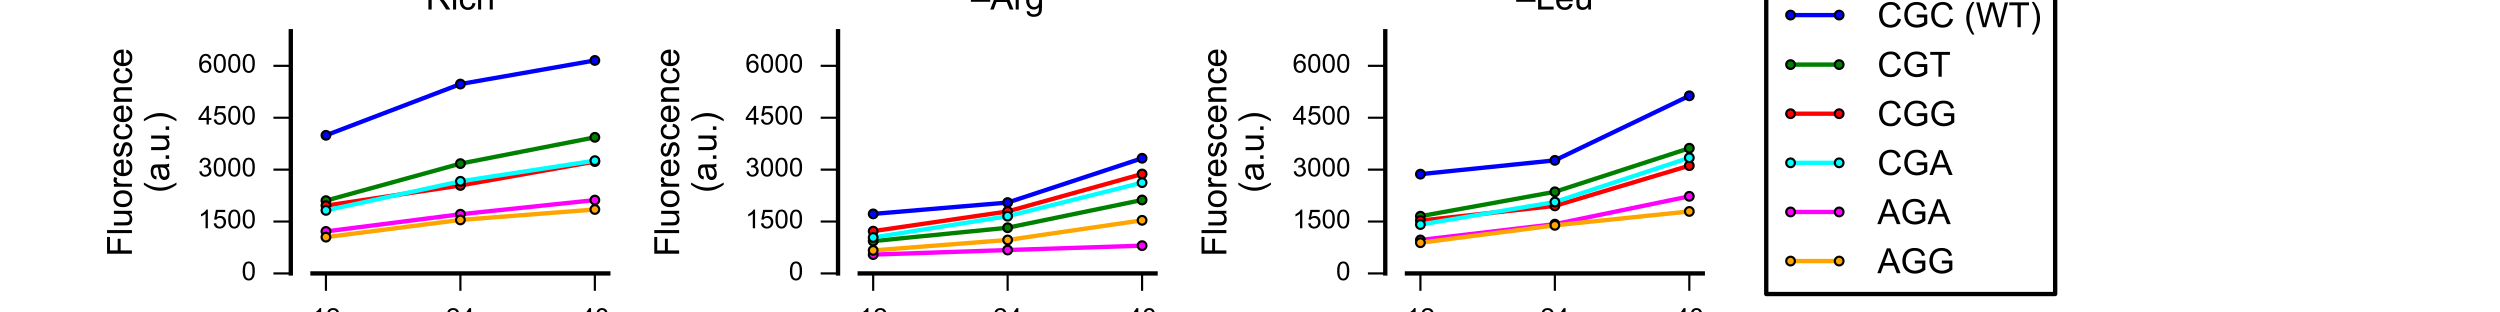 <?xml version="1.0" encoding="utf-8" standalone="no"?>
<!DOCTYPE svg PUBLIC "-//W3C//DTD SVG 1.1//EN"
  "http://www.w3.org/Graphics/SVG/1.1/DTD/svg11.dtd">
<!-- Created with matplotlib (http://matplotlib.org/) -->
<svg height="72pt" version="1.1" viewBox="0 0 576 72" width="576pt" xmlns="http://www.w3.org/2000/svg" xmlns:xlink="http://www.w3.org/1999/xlink">
 <defs>
  <style type="text/css">
*{stroke-linecap:butt;stroke-linejoin:round;stroke-miterlimit:100000;}
  </style>
 </defs>
 <g id="figure_1">
  <g id="patch_1">
   <path d="M 0 72 
L 576 72 
L 576 0 
L 0 0 
z
" style="fill:#ffffff;"/>
  </g>
  <g id="axes_1">
   <g id="patch_2">
    <path d="M 72 63 
L 140.153 63 
L 140.153 7.2 
L 72 7.2 
z
" style="fill:#ffffff;"/>
   </g>
   <g id="line2d_1">
    <path clip-path="url(#pb7a8d511e5)" d="M 75.098 31.175 
L 106.076 19.367 
L 137.055 13.924 
" style="fill:none;stroke:#0000ff;stroke-linecap:square;"/>
    <defs>
     <path d="M 0 1 
C 0.265 1 0.52 0.895 0.707 0.707 
C 0.895 0.52 1 0.265 1 0 
C 1 -0.265 0.895 -0.52 0.707 -0.707 
C 0.52 -0.895 0.265 -1 0 -1 
C -0.265 -1 -0.52 -0.895 -0.707 -0.707 
C -0.895 -0.52 -1 -0.265 -1 0 
C -1 0.265 -0.895 0.52 -0.707 0.707 
C -0.52 0.895 -0.265 1 0 1 
z
" id="m8569db9786" style="stroke:#000000;stroke-width:0.5;"/>
    </defs>
    <g clip-path="url(#pb7a8d511e5)">
     <use style="fill:#0000ff;stroke:#000000;stroke-width:0.5;" x="75.098" xlink:href="#m8569db9786" y="31.175"/>
     <use style="fill:#0000ff;stroke:#000000;stroke-width:0.5;" x="106.076" xlink:href="#m8569db9786" y="19.367"/>
     <use style="fill:#0000ff;stroke:#000000;stroke-width:0.5;" x="137.055" xlink:href="#m8569db9786" y="13.924"/>
    </g>
   </g>
   <g id="line2d_2">
    <path clip-path="url(#pb7a8d511e5)" d="M 75.098 46.226 
L 106.076 37.695 
L 137.055 31.642 
" style="fill:none;stroke:#008000;stroke-linecap:square;"/>
    <defs>
     <path d="M 0 1 
C 0.265 1 0.52 0.895 0.707 0.707 
C 0.895 0.52 1 0.265 1 0 
C 1 -0.265 0.895 -0.52 0.707 -0.707 
C 0.52 -0.895 0.265 -1 0 -1 
C -0.265 -1 -0.52 -0.895 -0.707 -0.707 
C -0.895 -0.52 -1 -0.265 -1 0 
C -1 0.265 -0.895 0.52 -0.707 0.707 
C -0.52 0.895 -0.265 1 0 1 
z
" id="m5c45b73144" style="stroke:#000000;stroke-width:0.5;"/>
    </defs>
    <g clip-path="url(#pb7a8d511e5)">
     <use style="fill:#008000;stroke:#000000;stroke-width:0.5;" x="75.098" xlink:href="#m5c45b73144" y="46.226"/>
     <use style="fill:#008000;stroke:#000000;stroke-width:0.5;" x="106.076" xlink:href="#m5c45b73144" y="37.695"/>
     <use style="fill:#008000;stroke:#000000;stroke-width:0.5;" x="137.055" xlink:href="#m5c45b73144" y="31.642"/>
    </g>
   </g>
   <g id="line2d_3">
    <path clip-path="url(#pb7a8d511e5)" d="M 75.098 47.371 
L 106.076 42.728 
L 137.055 37.226 
" style="fill:none;stroke:#ff0000;stroke-linecap:square;"/>
    <defs>
     <path d="M 0 1 
C 0.265 1 0.52 0.895 0.707 0.707 
C 0.895 0.52 1 0.265 1 0 
C 1 -0.265 0.895 -0.52 0.707 -0.707 
C 0.52 -0.895 0.265 -1 0 -1 
C -0.265 -1 -0.52 -0.895 -0.707 -0.707 
C -0.895 -0.52 -1 -0.265 -1 0 
C -1 0.265 -0.895 0.52 -0.707 0.707 
C -0.52 0.895 -0.265 1 0 1 
z
" id="m9b841c7a97" style="stroke:#000000;stroke-width:0.5;"/>
    </defs>
    <g clip-path="url(#pb7a8d511e5)">
     <use style="fill:#ff0000;stroke:#000000;stroke-width:0.5;" x="75.098" xlink:href="#m9b841c7a97" y="47.371"/>
     <use style="fill:#ff0000;stroke:#000000;stroke-width:0.5;" x="106.076" xlink:href="#m9b841c7a97" y="42.728"/>
     <use style="fill:#ff0000;stroke:#000000;stroke-width:0.5;" x="137.055" xlink:href="#m9b841c7a97" y="37.226"/>
    </g>
   </g>
   <g id="line2d_4">
    <path clip-path="url(#pb7a8d511e5)" d="M 75.098 48.469 
L 106.076 41.774 
L 137.055 37.013 
" style="fill:none;stroke:#00ffff;stroke-linecap:square;"/>
    <defs>
     <path d="M 0 1 
C 0.265 1 0.52 0.895 0.707 0.707 
C 0.895 0.52 1 0.265 1 0 
C 1 -0.265 0.895 -0.52 0.707 -0.707 
C 0.52 -0.895 0.265 -1 0 -1 
C -0.265 -1 -0.52 -0.895 -0.707 -0.707 
C -0.895 -0.52 -1 -0.265 -1 0 
C -1 0.265 -0.895 0.52 -0.707 0.707 
C -0.52 0.895 -0.265 1 0 1 
z
" id="mf03b04df18" style="stroke:#000000;stroke-width:0.5;"/>
    </defs>
    <g clip-path="url(#pb7a8d511e5)">
     <use style="fill:#00ffff;stroke:#000000;stroke-width:0.5;" x="75.098" xlink:href="#mf03b04df18" y="48.469"/>
     <use style="fill:#00ffff;stroke:#000000;stroke-width:0.5;" x="106.076" xlink:href="#mf03b04df18" y="41.774"/>
     <use style="fill:#00ffff;stroke:#000000;stroke-width:0.5;" x="137.055" xlink:href="#mf03b04df18" y="37.013"/>
    </g>
   </g>
   <g id="line2d_5">
    <path clip-path="url(#pb7a8d511e5)" d="M 75.098 53.319 
L 106.076 49.357 
L 137.055 46.098 
" style="fill:none;stroke:#ff00ff;stroke-linecap:square;"/>
    <defs>
     <path d="M 0 1 
C 0.265 1 0.52 0.895 0.707 0.707 
C 0.895 0.52 1 0.265 1 0 
C 1 -0.265 0.895 -0.52 0.707 -0.707 
C 0.52 -0.895 0.265 -1 0 -1 
C -0.265 -1 -0.52 -0.895 -0.707 -0.707 
C -0.895 -0.52 -1 -0.265 -1 0 
C -1 0.265 -0.895 0.52 -0.707 0.707 
C -0.52 0.895 -0.265 1 0 1 
z
" id="mf1046c074f" style="stroke:#000000;stroke-width:0.5;"/>
    </defs>
    <g clip-path="url(#pb7a8d511e5)">
     <use style="fill:#ff00ff;stroke:#000000;stroke-width:0.5;" x="75.098" xlink:href="#mf1046c074f" y="53.319"/>
     <use style="fill:#ff00ff;stroke:#000000;stroke-width:0.5;" x="106.076" xlink:href="#mf1046c074f" y="49.357"/>
     <use style="fill:#ff00ff;stroke:#000000;stroke-width:0.5;" x="137.055" xlink:href="#mf1046c074f" y="46.098"/>
    </g>
   </g>
   <g id="line2d_6">
    <path clip-path="url(#pb7a8d511e5)" d="M 75.098 54.639 
L 106.076 50.668 
L 137.055 48.265 
" style="fill:none;stroke:#ffa500;stroke-linecap:square;"/>
    <defs>
     <path d="M 0 1 
C 0.265 1 0.52 0.895 0.707 0.707 
C 0.895 0.52 1 0.265 1 0 
C 1 -0.265 0.895 -0.52 0.707 -0.707 
C 0.52 -0.895 0.265 -1 0 -1 
C -0.265 -1 -0.52 -0.895 -0.707 -0.707 
C -0.895 -0.52 -1 -0.265 -1 0 
C -1 0.265 -0.895 0.52 -0.707 0.707 
C -0.52 0.895 -0.265 1 0 1 
z
" id="m356f5ad567" style="stroke:#000000;stroke-width:0.5;"/>
    </defs>
    <g clip-path="url(#pb7a8d511e5)">
     <use style="fill:#ffa500;stroke:#000000;stroke-width:0.5;" x="75.098" xlink:href="#m356f5ad567" y="54.639"/>
     <use style="fill:#ffa500;stroke:#000000;stroke-width:0.5;" x="106.076" xlink:href="#m356f5ad567" y="50.668"/>
     <use style="fill:#ffa500;stroke:#000000;stroke-width:0.5;" x="137.055" xlink:href="#m356f5ad567" y="48.265"/>
    </g>
   </g>
   <g id="patch_3">
    <path d="M 72 7.2 
L 140.153 7.2 
" style="fill:none;"/>
   </g>
   <g id="patch_4">
    <path d="M 140.153 63 
L 140.153 7.2 
" style="fill:none;"/>
   </g>
   <g id="patch_5">
    <path d="M 72 63 
L 140.153 63 
" style="fill:none;stroke:#000000;stroke-linecap:square;stroke-linejoin:miter;"/>
   </g>
   <g id="patch_6">
    <path d="M 67 63 
L 67 7.2 
" style="fill:none;stroke:#000000;stroke-linecap:square;stroke-linejoin:miter;"/>
   </g>
   <g id="matplotlib.axis_1">
    <g id="xtick_1">
     <g id="line2d_7">
      <defs>
       <path d="M 0 0 
L 0 4 
" id="m729dd3ec45" style="stroke:#000000;stroke-width:0.5;"/>
      </defs>
      <g>
       <use style="stroke:#000000;stroke-width:0.5;" x="75.098" xlink:href="#m729dd3ec45" y="63.0"/>
      </g>
     </g>
     <g id="text_1">
      <!-- 12 -->
      <defs>
       <path d="M 37.25 0 
L 28.469 0 
L 28.469 56 
Q 25.297 52.984 20.141 49.953 
Q 14.984 46.922 10.891 45.406 
L 10.891 53.906 
Q 18.266 57.375 23.781 62.297 
Q 29.297 67.234 31.594 71.875 
L 37.25 71.875 
z
" id="ArialMT-31"/>
       <path d="M 50.344 8.453 
L 50.344 0 
L 3.031 0 
Q 2.938 3.172 4.047 6.109 
Q 5.859 10.938 9.828 15.625 
Q 13.812 20.312 21.344 26.469 
Q 33.016 36.031 37.109 41.625 
Q 41.219 47.219 41.219 52.203 
Q 41.219 57.422 37.469 61 
Q 33.734 64.594 27.734 64.594 
Q 21.391 64.594 17.578 60.781 
Q 13.766 56.984 13.719 50.25 
L 4.688 51.172 
Q 5.609 61.281 11.656 66.578 
Q 17.719 71.875 27.938 71.875 
Q 38.234 71.875 44.234 66.156 
Q 50.25 60.453 50.25 52 
Q 50.25 47.703 48.484 43.547 
Q 46.734 39.406 42.656 34.812 
Q 38.578 30.219 29.109 22.219 
Q 21.188 15.578 18.938 13.203 
Q 16.703 10.844 15.234 8.453 
z
" id="ArialMT-32"/>
      </defs>
      <g transform="translate(71.761 75.295)scale(0.06 -0.06)">
       <use xlink:href="#ArialMT-31"/>
       <use x="55.615" xlink:href="#ArialMT-32"/>
      </g>
     </g>
    </g>
    <g id="xtick_2">
     <g id="line2d_8">
      <g>
       <use style="stroke:#000000;stroke-width:0.5;" x="106.076" xlink:href="#m729dd3ec45" y="63.0"/>
      </g>
     </g>
     <g id="text_2">
      <!-- 24 -->
      <defs>
       <path d="M 32.328 0 
L 32.328 17.141 
L 1.266 17.141 
L 1.266 25.203 
L 33.938 71.578 
L 41.109 71.578 
L 41.109 25.203 
L 50.781 25.203 
L 50.781 17.141 
L 41.109 17.141 
L 41.109 0 
z
M 32.328 25.203 
L 32.328 57.469 
L 9.906 25.203 
z
" id="ArialMT-34"/>
      </defs>
      <g transform="translate(102.74 75.295)scale(0.06 -0.06)">
       <use xlink:href="#ArialMT-32"/>
       <use x="55.615" xlink:href="#ArialMT-34"/>
      </g>
     </g>
    </g>
    <g id="xtick_3">
     <g id="line2d_9">
      <g>
       <use style="stroke:#000000;stroke-width:0.5;" x="137.055" xlink:href="#m729dd3ec45" y="63.0"/>
      </g>
     </g>
     <g id="text_3">
      <!-- 48 -->
      <defs>
       <path d="M 17.672 38.812 
Q 12.203 40.828 9.562 44.531 
Q 6.938 48.25 6.938 53.422 
Q 6.938 61.234 12.547 66.547 
Q 18.172 71.875 27.484 71.875 
Q 36.859 71.875 42.578 66.422 
Q 48.297 60.984 48.297 53.172 
Q 48.297 48.188 45.672 44.5 
Q 43.062 40.828 37.75 38.812 
Q 44.344 36.672 47.781 31.875 
Q 51.219 27.094 51.219 20.453 
Q 51.219 11.281 44.719 5.031 
Q 38.234 -1.219 27.641 -1.219 
Q 17.047 -1.219 10.547 5.047 
Q 4.047 11.328 4.047 20.703 
Q 4.047 27.688 7.594 32.391 
Q 11.141 37.109 17.672 38.812 
M 15.922 53.719 
Q 15.922 48.641 19.188 45.406 
Q 22.469 42.188 27.688 42.188 
Q 32.766 42.188 36.016 45.375 
Q 39.266 48.578 39.266 53.219 
Q 39.266 58.062 35.906 61.359 
Q 32.562 64.656 27.594 64.656 
Q 22.562 64.656 19.234 61.422 
Q 15.922 58.203 15.922 53.719 
M 13.094 20.656 
Q 13.094 16.891 14.875 13.375 
Q 16.656 9.859 20.172 7.922 
Q 23.688 6 27.734 6 
Q 34.031 6 38.125 10.047 
Q 42.234 14.109 42.234 20.359 
Q 42.234 26.703 38.016 30.859 
Q 33.797 35.016 27.438 35.016 
Q 21.234 35.016 17.156 30.906 
Q 13.094 26.812 13.094 20.656 
" id="ArialMT-38"/>
      </defs>
      <g transform="translate(133.718 75.295)scale(0.06 -0.06)">
       <use xlink:href="#ArialMT-34"/>
       <use x="55.615" xlink:href="#ArialMT-38"/>
      </g>
     </g>
    </g>
    <g id="text_4">
     <!-- Hours of Starvation -->
     <defs>
      <path d="M 8.016 0 
L 8.016 71.578 
L 17.484 71.578 
L 17.484 42.188 
L 54.688 42.188 
L 54.688 71.578 
L 64.156 71.578 
L 64.156 0 
L 54.688 0 
L 54.688 33.734 
L 17.484 33.734 
L 17.484 0 
z
" id="ArialMT-48"/>
      <path d="M 40.438 6.391 
Q 35.547 2.25 31.031 0.531 
Q 26.516 -1.172 21.344 -1.172 
Q 12.797 -1.172 8.203 3 
Q 3.609 7.172 3.609 13.672 
Q 3.609 17.484 5.344 20.625 
Q 7.078 23.781 9.891 25.688 
Q 12.703 27.594 16.219 28.562 
Q 18.797 29.25 24.031 29.891 
Q 34.672 31.156 39.703 32.906 
Q 39.75 34.719 39.75 35.203 
Q 39.75 40.578 37.25 42.781 
Q 33.891 45.75 27.25 45.75 
Q 21.047 45.75 18.094 43.578 
Q 15.141 41.406 13.719 35.891 
L 5.125 37.062 
Q 6.297 42.578 8.984 45.969 
Q 11.672 49.359 16.75 51.188 
Q 21.828 53.031 28.516 53.031 
Q 35.156 53.031 39.297 51.469 
Q 43.453 49.906 45.406 47.531 
Q 47.359 45.172 48.141 41.547 
Q 48.578 39.312 48.578 33.453 
L 48.578 21.734 
Q 48.578 9.469 49.141 6.219 
Q 49.703 2.984 51.375 0 
L 42.188 0 
Q 40.828 2.734 40.438 6.391 
M 39.703 26.031 
Q 34.906 24.078 25.344 22.703 
Q 19.922 21.922 17.672 20.938 
Q 15.438 19.969 14.203 18.094 
Q 12.984 16.219 12.984 13.922 
Q 12.984 10.406 15.641 8.062 
Q 18.312 5.719 23.438 5.719 
Q 28.516 5.719 32.469 7.938 
Q 36.422 10.156 38.281 14.016 
Q 39.703 17 39.703 22.797 
z
" id="ArialMT-61"/>
      <path d="M 8.688 0 
L 8.688 45.016 
L 0.922 45.016 
L 0.922 51.859 
L 8.688 51.859 
L 8.688 57.375 
Q 8.688 62.594 9.625 65.141 
Q 10.891 68.562 14.078 70.672 
Q 17.281 72.797 23.047 72.797 
Q 26.766 72.797 31.25 71.922 
L 29.938 64.266 
Q 27.203 64.75 24.75 64.75 
Q 20.75 64.75 19.094 63.031 
Q 17.438 61.328 17.438 56.641 
L 17.438 51.859 
L 27.547 51.859 
L 27.547 45.016 
L 17.438 45.016 
L 17.438 0 
z
" id="ArialMT-66"/>
      <path d="M 25.781 7.859 
L 27.047 0.094 
Q 23.344 -0.688 20.406 -0.688 
Q 15.625 -0.688 12.984 0.828 
Q 10.359 2.344 9.281 4.812 
Q 8.203 7.281 8.203 15.188 
L 8.203 45.016 
L 1.766 45.016 
L 1.766 51.859 
L 8.203 51.859 
L 8.203 64.703 
L 16.938 69.969 
L 16.938 51.859 
L 25.781 51.859 
L 25.781 45.016 
L 16.938 45.016 
L 16.938 14.703 
Q 16.938 10.938 17.406 9.859 
Q 17.875 8.797 18.922 8.156 
Q 19.969 7.516 21.922 7.516 
Q 23.391 7.516 25.781 7.859 
" id="ArialMT-74"/>
      <path d="M 40.578 0 
L 40.578 7.625 
Q 34.516 -1.172 24.125 -1.172 
Q 19.531 -1.172 15.547 0.578 
Q 11.578 2.344 9.641 5 
Q 7.719 7.672 6.938 11.531 
Q 6.391 14.109 6.391 19.734 
L 6.391 51.859 
L 15.188 51.859 
L 15.188 23.094 
Q 15.188 16.219 15.719 13.812 
Q 16.547 10.359 19.234 8.375 
Q 21.922 6.391 25.875 6.391 
Q 29.828 6.391 33.297 8.422 
Q 36.766 10.453 38.203 13.938 
Q 39.656 17.438 39.656 24.078 
L 39.656 51.859 
L 48.438 51.859 
L 48.438 0 
z
" id="ArialMT-75"/>
      <path d="M 21 0 
L 1.266 51.859 
L 10.547 51.859 
L 21.688 20.797 
Q 23.484 15.766 25 10.359 
Q 26.172 14.453 28.266 20.219 
L 39.797 51.859 
L 48.828 51.859 
L 29.203 0 
z
" id="ArialMT-76"/>
      <path d="M 6.5 0 
L 6.5 51.859 
L 14.406 51.859 
L 14.406 44 
Q 17.438 49.516 20 51.266 
Q 22.562 53.031 25.641 53.031 
Q 30.078 53.031 34.672 50.203 
L 31.641 42.047 
Q 28.422 43.953 25.203 43.953 
Q 22.312 43.953 20.016 42.219 
Q 17.719 40.484 16.75 37.406 
Q 15.281 32.719 15.281 27.156 
L 15.281 0 
z
" id="ArialMT-72"/>
      <path d="M 3.078 15.484 
L 11.766 16.844 
Q 12.5 11.625 15.844 8.844 
Q 19.188 6.062 25.203 6.062 
Q 31.25 6.062 34.172 8.516 
Q 37.109 10.984 37.109 14.312 
Q 37.109 17.281 34.516 19 
Q 32.719 20.172 25.531 21.969 
Q 15.875 24.422 12.141 26.203 
Q 8.406 27.984 6.469 31.125 
Q 4.547 34.281 4.547 38.094 
Q 4.547 41.547 6.125 44.5 
Q 7.719 47.469 10.453 49.422 
Q 12.5 50.922 16.031 51.969 
Q 19.578 53.031 23.641 53.031 
Q 29.734 53.031 34.344 51.266 
Q 38.969 49.516 41.156 46.5 
Q 43.359 43.5 44.188 38.484 
L 35.594 37.312 
Q 35.016 41.312 32.203 43.547 
Q 29.391 45.797 24.266 45.797 
Q 18.219 45.797 15.625 43.797 
Q 13.031 41.797 13.031 39.109 
Q 13.031 37.406 14.109 36.031 
Q 15.188 34.625 17.484 33.688 
Q 18.797 33.203 25.25 31.453 
Q 34.578 28.953 38.25 27.359 
Q 41.938 25.781 44.031 22.75 
Q 46.141 19.734 46.141 15.234 
Q 46.141 10.844 43.578 6.953 
Q 41.016 3.078 36.172 0.953 
Q 31.344 -1.172 25.25 -1.172 
Q 15.141 -1.172 9.844 3.031 
Q 4.547 7.234 3.078 15.484 
" id="ArialMT-73"/>
      <path d="M 3.328 25.922 
Q 3.328 40.328 11.328 47.266 
Q 18.016 53.031 27.641 53.031 
Q 38.328 53.031 45.109 46.016 
Q 51.906 39.016 51.906 26.656 
Q 51.906 16.656 48.906 10.906 
Q 45.906 5.172 40.156 2 
Q 34.422 -1.172 27.641 -1.172 
Q 16.75 -1.172 10.031 5.812 
Q 3.328 12.797 3.328 25.922 
M 12.359 25.922 
Q 12.359 15.969 16.703 11.016 
Q 21.047 6.062 27.641 6.062 
Q 34.188 6.062 38.531 11.031 
Q 42.875 16.016 42.875 26.219 
Q 42.875 35.844 38.5 40.797 
Q 34.125 45.75 27.641 45.75 
Q 21.047 45.75 16.703 40.812 
Q 12.359 35.891 12.359 25.922 
" id="ArialMT-6f"/>
      <path d="M 6.594 0 
L 6.594 51.859 
L 14.5 51.859 
L 14.5 44.484 
Q 20.219 53.031 31 53.031 
Q 35.688 53.031 39.625 51.344 
Q 43.562 49.656 45.516 46.922 
Q 47.469 44.188 48.25 40.438 
Q 48.734 37.984 48.734 31.891 
L 48.734 0 
L 39.938 0 
L 39.938 31.547 
Q 39.938 36.922 38.906 39.578 
Q 37.891 42.234 35.281 43.812 
Q 32.672 45.406 29.156 45.406 
Q 23.531 45.406 19.453 41.844 
Q 15.375 38.281 15.375 28.328 
L 15.375 0 
z
" id="ArialMT-6e"/>
      <path d="M 4.5 23 
L 13.422 23.781 
Q 14.062 18.406 16.375 14.969 
Q 18.703 11.531 23.578 9.406 
Q 28.469 7.281 34.578 7.281 
Q 39.984 7.281 44.141 8.891 
Q 48.297 10.5 50.312 13.297 
Q 52.344 16.109 52.344 19.438 
Q 52.344 22.797 50.391 25.312 
Q 48.438 27.828 43.953 29.547 
Q 41.062 30.672 31.203 33.031 
Q 21.344 35.406 17.391 37.5 
Q 12.25 40.188 9.734 44.156 
Q 7.234 48.141 7.234 53.078 
Q 7.234 58.5 10.297 63.203 
Q 13.375 67.922 19.281 70.359 
Q 25.203 72.797 32.422 72.797 
Q 40.375 72.797 46.453 70.234 
Q 52.547 67.672 55.812 62.688 
Q 59.078 57.719 59.328 51.422 
L 50.25 50.734 
Q 49.516 57.516 45.281 60.984 
Q 41.062 64.453 32.812 64.453 
Q 24.219 64.453 20.281 61.297 
Q 16.359 58.156 16.359 53.719 
Q 16.359 49.859 19.141 47.359 
Q 21.875 44.875 33.422 42.266 
Q 44.969 39.656 49.266 37.703 
Q 55.516 34.812 58.484 30.391 
Q 61.469 25.984 61.469 20.219 
Q 61.469 14.5 58.203 9.438 
Q 54.938 4.391 48.797 1.578 
Q 42.672 -1.219 35.016 -1.219 
Q 25.297 -1.219 18.719 1.609 
Q 12.156 4.438 8.422 10.125 
Q 4.688 15.828 4.5 23 
" id="ArialMT-53"/>
      <path d="M 6.641 61.469 
L 6.641 71.578 
L 15.438 71.578 
L 15.438 61.469 
z
M 6.641 0 
L 6.641 51.859 
L 15.438 51.859 
L 15.438 0 
z
" id="ArialMT-69"/>
      <path id="ArialMT-20"/>
     </defs>
     <g transform="translate(71.84 87.213)scale(0.08 -0.08)">
      <use xlink:href="#ArialMT-48"/>
      <use x="72.217" xlink:href="#ArialMT-6f"/>
      <use x="127.832" xlink:href="#ArialMT-75"/>
      <use x="183.447" xlink:href="#ArialMT-72"/>
      <use x="216.748" xlink:href="#ArialMT-73"/>
      <use x="266.748" xlink:href="#ArialMT-20"/>
      <use x="294.531" xlink:href="#ArialMT-6f"/>
      <use x="350.146" xlink:href="#ArialMT-66"/>
      <use x="377.93" xlink:href="#ArialMT-20"/>
      <use x="405.713" xlink:href="#ArialMT-53"/>
      <use x="472.412" xlink:href="#ArialMT-74"/>
      <use x="500.195" xlink:href="#ArialMT-61"/>
      <use x="555.811" xlink:href="#ArialMT-72"/>
      <use x="589.111" xlink:href="#ArialMT-76"/>
      <use x="639.111" xlink:href="#ArialMT-61"/>
      <use x="694.727" xlink:href="#ArialMT-74"/>
      <use x="722.51" xlink:href="#ArialMT-69"/>
      <use x="744.727" xlink:href="#ArialMT-6f"/>
      <use x="800.342" xlink:href="#ArialMT-6e"/>
     </g>
    </g>
   </g>
   <g id="matplotlib.axis_2">
    <g id="ytick_1">
     <g id="line2d_10">
      <defs>
       <path d="M 0 0 
L -4 0 
" id="mafe369fd09" style="stroke:#000000;stroke-width:0.5;"/>
      </defs>
      <g>
       <use style="stroke:#000000;stroke-width:0.5;" x="67.0" xlink:href="#mafe369fd09" y="63.0"/>
      </g>
     </g>
     <g id="text_5">
      <!-- 0 -->
      <defs>
       <path d="M 4.156 35.297 
Q 4.156 48 6.766 55.734 
Q 9.375 63.484 14.516 67.672 
Q 19.672 71.875 27.484 71.875 
Q 33.25 71.875 37.594 69.547 
Q 41.938 67.234 44.766 62.859 
Q 47.609 58.5 49.219 52.219 
Q 50.828 45.953 50.828 35.297 
Q 50.828 22.703 48.234 14.969 
Q 45.656 7.234 40.5 3 
Q 35.359 -1.219 27.484 -1.219 
Q 17.141 -1.219 11.234 6.203 
Q 4.156 15.141 4.156 35.297 
M 13.188 35.297 
Q 13.188 17.672 17.312 11.828 
Q 21.438 6 27.484 6 
Q 33.547 6 37.672 11.859 
Q 41.797 17.719 41.797 35.297 
Q 41.797 52.984 37.672 58.781 
Q 33.547 64.594 27.391 64.594 
Q 21.344 64.594 17.719 59.469 
Q 13.188 52.938 13.188 35.297 
" id="ArialMT-30"/>
      </defs>
      <g transform="translate(55.663 64.551)scale(0.06 -0.06)">
       <use xlink:href="#ArialMT-30"/>
      </g>
     </g>
    </g>
    <g id="ytick_2">
     <g id="line2d_11">
      <g>
       <use style="stroke:#000000;stroke-width:0.5;" x="67.0" xlink:href="#mafe369fd09" y="51.043"/>
      </g>
     </g>
     <g id="text_6">
      <!-- 1500 -->
      <defs>
       <path d="M 4.156 18.75 
L 13.375 19.531 
Q 14.406 12.797 18.141 9.391 
Q 21.875 6 27.156 6 
Q 33.5 6 37.891 10.781 
Q 42.281 15.578 42.281 23.484 
Q 42.281 31 38.062 35.344 
Q 33.844 39.703 27 39.703 
Q 22.75 39.703 19.328 37.766 
Q 15.922 35.844 13.969 32.766 
L 5.719 33.844 
L 12.641 70.609 
L 48.25 70.609 
L 48.25 62.203 
L 19.672 62.203 
L 15.828 42.969 
Q 22.266 47.469 29.344 47.469 
Q 38.719 47.469 45.156 40.969 
Q 51.609 34.469 51.609 24.266 
Q 51.609 14.547 45.953 7.469 
Q 39.062 -1.219 27.156 -1.219 
Q 17.391 -1.219 11.203 4.25 
Q 5.031 9.719 4.156 18.75 
" id="ArialMT-35"/>
      </defs>
      <g transform="translate(45.654 52.594)scale(0.06 -0.06)">
       <use xlink:href="#ArialMT-31"/>
       <use x="55.615" xlink:href="#ArialMT-35"/>
       <use x="111.23" xlink:href="#ArialMT-30"/>
       <use x="166.846" xlink:href="#ArialMT-30"/>
      </g>
     </g>
    </g>
    <g id="ytick_3">
     <g id="line2d_12">
      <g>
       <use style="stroke:#000000;stroke-width:0.5;" x="67.0" xlink:href="#mafe369fd09" y="39.086"/>
      </g>
     </g>
     <g id="text_7">
      <!-- 3000 -->
      <defs>
       <path d="M 4.203 18.891 
L 12.984 20.062 
Q 14.5 12.594 18.141 9.297 
Q 21.781 6 27 6 
Q 33.203 6 37.469 10.297 
Q 41.75 14.594 41.75 20.953 
Q 41.75 27 37.797 30.922 
Q 33.844 34.859 27.734 34.859 
Q 25.25 34.859 21.531 33.891 
L 22.516 41.609 
Q 23.391 41.5 23.922 41.5 
Q 29.547 41.5 34.031 44.422 
Q 38.531 47.359 38.531 53.469 
Q 38.531 58.297 35.25 61.469 
Q 31.984 64.656 26.812 64.656 
Q 21.688 64.656 18.266 61.422 
Q 14.844 58.203 13.875 51.766 
L 5.078 53.328 
Q 6.688 62.156 12.391 67.016 
Q 18.109 71.875 26.609 71.875 
Q 32.469 71.875 37.391 69.359 
Q 42.328 66.844 44.938 62.5 
Q 47.562 58.156 47.562 53.266 
Q 47.562 48.641 45.062 44.828 
Q 42.578 41.016 37.703 38.766 
Q 44.047 37.312 47.562 32.688 
Q 51.078 28.078 51.078 21.141 
Q 51.078 11.766 44.234 5.25 
Q 37.406 -1.266 26.953 -1.266 
Q 17.531 -1.266 11.297 4.344 
Q 5.078 9.969 4.203 18.891 
" id="ArialMT-33"/>
      </defs>
      <g transform="translate(45.654 40.637)scale(0.06 -0.06)">
       <use xlink:href="#ArialMT-33"/>
       <use x="55.615" xlink:href="#ArialMT-30"/>
       <use x="111.23" xlink:href="#ArialMT-30"/>
       <use x="166.846" xlink:href="#ArialMT-30"/>
      </g>
     </g>
    </g>
    <g id="ytick_4">
     <g id="line2d_13">
      <g>
       <use style="stroke:#000000;stroke-width:0.5;" x="67.0" xlink:href="#mafe369fd09" y="27.129"/>
      </g>
     </g>
     <g id="text_8">
      <!-- 4500 -->
      <g transform="translate(45.654 28.68)scale(0.06 -0.06)">
       <use xlink:href="#ArialMT-34"/>
       <use x="55.615" xlink:href="#ArialMT-35"/>
       <use x="111.23" xlink:href="#ArialMT-30"/>
       <use x="166.846" xlink:href="#ArialMT-30"/>
      </g>
     </g>
    </g>
    <g id="ytick_5">
     <g id="line2d_14">
      <g>
       <use style="stroke:#000000;stroke-width:0.5;" x="67.0" xlink:href="#mafe369fd09" y="15.171"/>
      </g>
     </g>
     <g id="text_9">
      <!-- 6000 -->
      <defs>
       <path d="M 49.75 54.047 
L 41.016 53.375 
Q 39.844 58.547 37.703 60.891 
Q 34.125 64.656 28.906 64.656 
Q 24.703 64.656 21.531 62.312 
Q 17.391 59.281 14.984 53.469 
Q 12.594 47.656 12.5 36.922 
Q 15.672 41.75 20.266 44.094 
Q 24.859 46.438 29.891 46.438 
Q 38.672 46.438 44.844 39.969 
Q 51.031 33.5 51.031 23.25 
Q 51.031 16.5 48.125 10.719 
Q 45.219 4.938 40.141 1.859 
Q 35.062 -1.219 28.609 -1.219 
Q 17.625 -1.219 10.688 6.859 
Q 3.766 14.938 3.766 33.5 
Q 3.766 54.25 11.422 63.672 
Q 18.109 71.875 29.438 71.875 
Q 37.891 71.875 43.281 67.141 
Q 48.688 62.406 49.75 54.047 
M 13.875 23.188 
Q 13.875 18.656 15.797 14.5 
Q 17.719 10.359 21.188 8.172 
Q 24.656 6 28.469 6 
Q 34.031 6 38.031 10.484 
Q 42.047 14.984 42.047 22.703 
Q 42.047 30.125 38.078 34.391 
Q 34.125 38.672 28.125 38.672 
Q 22.172 38.672 18.016 34.391 
Q 13.875 30.125 13.875 23.188 
" id="ArialMT-36"/>
      </defs>
      <g transform="translate(45.654 16.723)scale(0.06 -0.06)">
       <use xlink:href="#ArialMT-36"/>
       <use x="55.615" xlink:href="#ArialMT-30"/>
       <use x="111.23" xlink:href="#ArialMT-30"/>
       <use x="166.846" xlink:href="#ArialMT-30"/>
      </g>
     </g>
    </g>
    <g id="text_10">
     <!-- Fluorescence -->
     <defs>
      <path d="M 6.391 0 
L 6.391 71.578 
L 15.188 71.578 
L 15.188 0 
z
" id="ArialMT-6c"/>
      <path d="M 40.438 19 
L 49.078 17.875 
Q 47.656 8.938 41.812 3.875 
Q 35.984 -1.172 27.484 -1.172 
Q 16.844 -1.172 10.375 5.781 
Q 3.906 12.75 3.906 25.734 
Q 3.906 34.125 6.688 40.422 
Q 9.469 46.734 15.156 49.875 
Q 20.844 53.031 27.547 53.031 
Q 35.984 53.031 41.359 48.75 
Q 46.734 44.484 48.25 36.625 
L 39.703 35.297 
Q 38.484 40.531 35.375 43.156 
Q 32.281 45.797 27.875 45.797 
Q 21.234 45.797 17.078 41.031 
Q 12.938 36.281 12.938 25.984 
Q 12.938 15.531 16.938 10.797 
Q 20.953 6.062 27.391 6.062 
Q 32.562 6.062 36.031 9.234 
Q 39.5 12.406 40.438 19 
" id="ArialMT-63"/>
      <path d="M 42.094 16.703 
L 51.172 15.578 
Q 49.031 7.625 43.219 3.219 
Q 37.406 -1.172 28.375 -1.172 
Q 17 -1.172 10.328 5.828 
Q 3.656 12.844 3.656 25.484 
Q 3.656 38.578 10.391 45.797 
Q 17.141 53.031 27.875 53.031 
Q 38.281 53.031 44.875 45.953 
Q 51.469 38.875 51.469 26.031 
Q 51.469 25.25 51.422 23.688 
L 12.75 23.688 
Q 13.234 15.141 17.578 10.594 
Q 21.922 6.062 28.422 6.062 
Q 33.25 6.062 36.672 8.594 
Q 40.094 11.141 42.094 16.703 
M 13.234 30.906 
L 42.188 30.906 
Q 41.609 37.453 38.875 40.719 
Q 34.672 45.797 27.984 45.797 
Q 21.922 45.797 17.797 41.75 
Q 13.672 37.703 13.234 30.906 
" id="ArialMT-65"/>
      <path d="M 8.203 0 
L 8.203 71.578 
L 56.5 71.578 
L 56.5 63.141 
L 17.672 63.141 
L 17.672 40.969 
L 51.266 40.969 
L 51.266 32.516 
L 17.672 32.516 
L 17.672 0 
z
" id="ArialMT-46"/>
     </defs>
     <g transform="translate(30.392 59.11)rotate(-90.0)scale(0.08 -0.08)">
      <use xlink:href="#ArialMT-46"/>
      <use x="61.084" xlink:href="#ArialMT-6c"/>
      <use x="83.301" xlink:href="#ArialMT-75"/>
      <use x="138.916" xlink:href="#ArialMT-6f"/>
      <use x="194.531" xlink:href="#ArialMT-72"/>
      <use x="227.832" xlink:href="#ArialMT-65"/>
      <use x="283.447" xlink:href="#ArialMT-73"/>
      <use x="333.447" xlink:href="#ArialMT-63"/>
      <use x="383.447" xlink:href="#ArialMT-65"/>
      <use x="439.062" xlink:href="#ArialMT-6e"/>
      <use x="494.678" xlink:href="#ArialMT-63"/>
      <use x="544.678" xlink:href="#ArialMT-65"/>
     </g>
     <!-- (a.u.) -->
     <defs>
      <path d="M 9.078 0 
L 9.078 10.016 
L 19.094 10.016 
L 19.094 0 
z
" id="ArialMT-2e"/>
      <path d="M 12.359 -21.047 
L 6.062 -21.047 
Q 20.656 2.391 20.656 25.875 
Q 20.656 35.062 18.562 44.094 
Q 16.891 51.422 13.922 58.156 
Q 12.016 62.547 6.062 72.797 
L 12.359 72.797 
Q 21.531 60.547 25.922 48.188 
Q 29.688 37.547 29.688 25.922 
Q 29.688 12.75 24.625 0.438 
Q 19.578 -11.859 12.359 -21.047 
" id="ArialMT-29"/>
      <path d="M 23.391 -21.047 
Q 16.109 -11.859 11.078 0.438 
Q 6.062 12.75 6.062 25.922 
Q 6.062 37.547 9.812 48.188 
Q 14.203 60.547 23.391 72.797 
L 29.688 72.797 
Q 23.781 62.641 21.875 58.297 
Q 18.891 51.562 17.188 44.234 
Q 15.094 35.109 15.094 25.875 
Q 15.094 2.391 29.688 -21.047 
z
" id="ArialMT-28"/>
     </defs>
     <g transform="translate(38.97 44.435)rotate(-90.0)scale(0.08 -0.08)">
      <use xlink:href="#ArialMT-28"/>
      <use x="33.301" xlink:href="#ArialMT-61"/>
      <use x="88.916" xlink:href="#ArialMT-2e"/>
      <use x="116.699" xlink:href="#ArialMT-75"/>
      <use x="172.314" xlink:href="#ArialMT-2e"/>
      <use x="200.098" xlink:href="#ArialMT-29"/>
     </g>
    </g>
   </g>
   <g id="text_11">
    <!-- Rich -->
    <defs>
     <path d="M 7.859 0 
L 7.859 71.578 
L 39.594 71.578 
Q 49.172 71.578 54.141 69.641 
Q 59.125 67.719 62.109 62.828 
Q 65.094 57.953 65.094 52.047 
Q 65.094 44.438 60.156 39.203 
Q 55.219 33.984 44.922 32.562 
Q 48.688 30.766 50.641 29 
Q 54.781 25.203 58.5 19.484 
L 70.953 0 
L 59.031 0 
L 49.562 14.891 
Q 45.406 21.344 42.719 24.75 
Q 40.047 28.172 37.922 29.531 
Q 35.797 30.906 33.594 31.453 
Q 31.984 31.781 28.328 31.781 
L 17.328 31.781 
L 17.328 0 
z
M 17.328 39.984 
L 37.703 39.984 
Q 44.188 39.984 47.844 41.328 
Q 51.516 42.672 53.422 45.625 
Q 55.328 48.578 55.328 52.047 
Q 55.328 57.125 51.641 60.391 
Q 47.953 63.672 39.984 63.672 
L 17.328 63.672 
z
" id="ArialMT-52"/>
     <path d="M 6.594 0 
L 6.594 71.578 
L 15.375 71.578 
L 15.375 45.906 
Q 21.531 53.031 30.906 53.031 
Q 36.672 53.031 40.922 50.75 
Q 45.172 48.484 47 44.484 
Q 48.828 40.484 48.828 32.859 
L 48.828 0 
L 40.047 0 
L 40.047 32.859 
Q 40.047 39.453 37.188 42.453 
Q 34.328 45.453 29.109 45.453 
Q 25.203 45.453 21.75 43.422 
Q 18.312 41.406 16.844 37.938 
Q 15.375 34.469 15.375 28.375 
L 15.375 0 
z
" id="ArialMT-68"/>
    </defs>
    <g transform="translate(98.074 2.2)scale(0.08 -0.08)">
     <use xlink:href="#ArialMT-52"/>
     <use x="72.217" xlink:href="#ArialMT-69"/>
     <use x="94.434" xlink:href="#ArialMT-63"/>
     <use x="144.434" xlink:href="#ArialMT-68"/>
    </g>
   </g>
  </g>
  <g id="axes_2">
   <g id="patch_7">
    <path d="M 198.082 63 
L 266.235 63 
L 266.235 7.2 
L 198.082 7.2 
z
" style="fill:#ffffff;"/>
   </g>
   <g id="line2d_15">
    <path clip-path="url(#p2e540fbbe5)" d="M 201.18 49.281 
L 232.159 46.668 
L 263.137 36.465 
" style="fill:none;stroke:#0000ff;stroke-linecap:square;"/>
    <g clip-path="url(#p2e540fbbe5)">
     <use style="fill:#0000ff;stroke:#000000;stroke-width:0.5;" x="201.18" xlink:href="#m8569db9786" y="49.281"/>
     <use style="fill:#0000ff;stroke:#000000;stroke-width:0.5;" x="232.159" xlink:href="#m8569db9786" y="46.668"/>
     <use style="fill:#0000ff;stroke:#000000;stroke-width:0.5;" x="263.137" xlink:href="#m8569db9786" y="36.465"/>
    </g>
   </g>
   <g id="line2d_16">
    <path clip-path="url(#p2e540fbbe5)" d="M 201.18 55.542 
L 232.159 52.465 
L 263.137 46.074 
" style="fill:none;stroke:#008000;stroke-linecap:square;"/>
    <g clip-path="url(#p2e540fbbe5)">
     <use style="fill:#008000;stroke:#000000;stroke-width:0.5;" x="201.18" xlink:href="#m5c45b73144" y="55.542"/>
     <use style="fill:#008000;stroke:#000000;stroke-width:0.5;" x="232.159" xlink:href="#m5c45b73144" y="52.465"/>
     <use style="fill:#008000;stroke:#000000;stroke-width:0.5;" x="263.137" xlink:href="#m5c45b73144" y="46.074"/>
    </g>
   </g>
   <g id="line2d_17">
    <path clip-path="url(#p2e540fbbe5)" d="M 201.18 53.254 
L 232.159 48.715 
L 263.137 40.087 
" style="fill:none;stroke:#ff0000;stroke-linecap:square;"/>
    <g clip-path="url(#p2e540fbbe5)">
     <use style="fill:#ff0000;stroke:#000000;stroke-width:0.5;" x="201.18" xlink:href="#m9b841c7a97" y="53.254"/>
     <use style="fill:#ff0000;stroke:#000000;stroke-width:0.5;" x="232.159" xlink:href="#m9b841c7a97" y="48.715"/>
     <use style="fill:#ff0000;stroke:#000000;stroke-width:0.5;" x="263.137" xlink:href="#m9b841c7a97" y="40.087"/>
    </g>
   </g>
   <g id="line2d_18">
    <path clip-path="url(#p2e540fbbe5)" d="M 201.18 54.713 
L 232.159 49.81 
L 263.137 42.081 
" style="fill:none;stroke:#00ffff;stroke-linecap:square;"/>
    <g clip-path="url(#p2e540fbbe5)">
     <use style="fill:#00ffff;stroke:#000000;stroke-width:0.5;" x="201.18" xlink:href="#mf03b04df18" y="54.713"/>
     <use style="fill:#00ffff;stroke:#000000;stroke-width:0.5;" x="232.159" xlink:href="#mf03b04df18" y="49.81"/>
     <use style="fill:#00ffff;stroke:#000000;stroke-width:0.5;" x="263.137" xlink:href="#mf03b04df18" y="42.081"/>
    </g>
   </g>
   <g id="line2d_19">
    <path clip-path="url(#p2e540fbbe5)" d="M 201.18 58.66 
L 232.159 57.606 
L 263.137 56.597 
" style="fill:none;stroke:#ff00ff;stroke-linecap:square;"/>
    <g clip-path="url(#p2e540fbbe5)">
     <use style="fill:#ff00ff;stroke:#000000;stroke-width:0.5;" x="201.18" xlink:href="#mf1046c074f" y="58.66"/>
     <use style="fill:#ff00ff;stroke:#000000;stroke-width:0.5;" x="232.159" xlink:href="#mf1046c074f" y="57.606"/>
     <use style="fill:#ff00ff;stroke:#000000;stroke-width:0.5;" x="263.137" xlink:href="#mf1046c074f" y="56.597"/>
    </g>
   </g>
   <g id="line2d_20">
    <path clip-path="url(#p2e540fbbe5)" d="M 201.18 57.693 
L 232.159 55.286 
L 263.137 50.76 
" style="fill:none;stroke:#ffa500;stroke-linecap:square;"/>
    <g clip-path="url(#p2e540fbbe5)">
     <use style="fill:#ffa500;stroke:#000000;stroke-width:0.5;" x="201.18" xlink:href="#m356f5ad567" y="57.693"/>
     <use style="fill:#ffa500;stroke:#000000;stroke-width:0.5;" x="232.159" xlink:href="#m356f5ad567" y="55.286"/>
     <use style="fill:#ffa500;stroke:#000000;stroke-width:0.5;" x="263.137" xlink:href="#m356f5ad567" y="50.76"/>
    </g>
   </g>
   <g id="patch_8">
    <path d="M 198.082 7.2 
L 266.235 7.2 
" style="fill:none;"/>
   </g>
   <g id="patch_9">
    <path d="M 266.235 63 
L 266.235 7.2 
" style="fill:none;"/>
   </g>
   <g id="patch_10">
    <path d="M 198.082 63 
L 266.235 63 
" style="fill:none;stroke:#000000;stroke-linecap:square;stroke-linejoin:miter;"/>
   </g>
   <g id="patch_11">
    <path d="M 193.082 63 
L 193.082 7.2 
" style="fill:none;stroke:#000000;stroke-linecap:square;stroke-linejoin:miter;"/>
   </g>
   <g id="matplotlib.axis_3">
    <g id="xtick_4">
     <g id="line2d_21">
      <g>
       <use style="stroke:#000000;stroke-width:0.5;" x="201.18" xlink:href="#m729dd3ec45" y="63.0"/>
      </g>
     </g>
     <g id="text_12">
      <!-- 12 -->
      <g transform="translate(197.844 75.295)scale(0.06 -0.06)">
       <use xlink:href="#ArialMT-31"/>
       <use x="55.615" xlink:href="#ArialMT-32"/>
      </g>
     </g>
    </g>
    <g id="xtick_5">
     <g id="line2d_22">
      <g>
       <use style="stroke:#000000;stroke-width:0.5;" x="232.159" xlink:href="#m729dd3ec45" y="63.0"/>
      </g>
     </g>
     <g id="text_13">
      <!-- 24 -->
      <g transform="translate(228.822 75.295)scale(0.06 -0.06)">
       <use xlink:href="#ArialMT-32"/>
       <use x="55.615" xlink:href="#ArialMT-34"/>
      </g>
     </g>
    </g>
    <g id="xtick_6">
     <g id="line2d_23">
      <g>
       <use style="stroke:#000000;stroke-width:0.5;" x="263.137" xlink:href="#m729dd3ec45" y="63.0"/>
      </g>
     </g>
     <g id="text_14">
      <!-- 48 -->
      <g transform="translate(259.801 75.295)scale(0.06 -0.06)">
       <use xlink:href="#ArialMT-34"/>
       <use x="55.615" xlink:href="#ArialMT-38"/>
      </g>
     </g>
    </g>
    <g id="text_15">
     <!-- Hours of Starvation -->
     <g transform="translate(197.923 87.213)scale(0.08 -0.08)">
      <use xlink:href="#ArialMT-48"/>
      <use x="72.217" xlink:href="#ArialMT-6f"/>
      <use x="127.832" xlink:href="#ArialMT-75"/>
      <use x="183.447" xlink:href="#ArialMT-72"/>
      <use x="216.748" xlink:href="#ArialMT-73"/>
      <use x="266.748" xlink:href="#ArialMT-20"/>
      <use x="294.531" xlink:href="#ArialMT-6f"/>
      <use x="350.146" xlink:href="#ArialMT-66"/>
      <use x="377.93" xlink:href="#ArialMT-20"/>
      <use x="405.713" xlink:href="#ArialMT-53"/>
      <use x="472.412" xlink:href="#ArialMT-74"/>
      <use x="500.195" xlink:href="#ArialMT-61"/>
      <use x="555.811" xlink:href="#ArialMT-72"/>
      <use x="589.111" xlink:href="#ArialMT-76"/>
      <use x="639.111" xlink:href="#ArialMT-61"/>
      <use x="694.727" xlink:href="#ArialMT-74"/>
      <use x="722.51" xlink:href="#ArialMT-69"/>
      <use x="744.727" xlink:href="#ArialMT-6f"/>
      <use x="800.342" xlink:href="#ArialMT-6e"/>
     </g>
    </g>
   </g>
   <g id="matplotlib.axis_4">
    <g id="ytick_6">
     <g id="line2d_24">
      <g>
       <use style="stroke:#000000;stroke-width:0.5;" x="193.082" xlink:href="#mafe369fd09" y="63.0"/>
      </g>
     </g>
     <g id="text_16">
      <!-- 0 -->
      <g transform="translate(181.746 64.551)scale(0.06 -0.06)">
       <use xlink:href="#ArialMT-30"/>
      </g>
     </g>
    </g>
    <g id="ytick_7">
     <g id="line2d_25">
      <g>
       <use style="stroke:#000000;stroke-width:0.5;" x="193.082" xlink:href="#mafe369fd09" y="51.043"/>
      </g>
     </g>
     <g id="text_17">
      <!-- 1500 -->
      <g transform="translate(171.736 52.594)scale(0.06 -0.06)">
       <use xlink:href="#ArialMT-31"/>
       <use x="55.615" xlink:href="#ArialMT-35"/>
       <use x="111.23" xlink:href="#ArialMT-30"/>
       <use x="166.846" xlink:href="#ArialMT-30"/>
      </g>
     </g>
    </g>
    <g id="ytick_8">
     <g id="line2d_26">
      <g>
       <use style="stroke:#000000;stroke-width:0.5;" x="193.082" xlink:href="#mafe369fd09" y="39.086"/>
      </g>
     </g>
     <g id="text_18">
      <!-- 3000 -->
      <g transform="translate(171.736 40.637)scale(0.06 -0.06)">
       <use xlink:href="#ArialMT-33"/>
       <use x="55.615" xlink:href="#ArialMT-30"/>
       <use x="111.23" xlink:href="#ArialMT-30"/>
       <use x="166.846" xlink:href="#ArialMT-30"/>
      </g>
     </g>
    </g>
    <g id="ytick_9">
     <g id="line2d_27">
      <g>
       <use style="stroke:#000000;stroke-width:0.5;" x="193.082" xlink:href="#mafe369fd09" y="27.129"/>
      </g>
     </g>
     <g id="text_19">
      <!-- 4500 -->
      <g transform="translate(171.736 28.68)scale(0.06 -0.06)">
       <use xlink:href="#ArialMT-34"/>
       <use x="55.615" xlink:href="#ArialMT-35"/>
       <use x="111.23" xlink:href="#ArialMT-30"/>
       <use x="166.846" xlink:href="#ArialMT-30"/>
      </g>
     </g>
    </g>
    <g id="ytick_10">
     <g id="line2d_28">
      <g>
       <use style="stroke:#000000;stroke-width:0.5;" x="193.082" xlink:href="#mafe369fd09" y="15.171"/>
      </g>
     </g>
     <g id="text_20">
      <!-- 6000 -->
      <g transform="translate(171.736 16.723)scale(0.06 -0.06)">
       <use xlink:href="#ArialMT-36"/>
       <use x="55.615" xlink:href="#ArialMT-30"/>
       <use x="111.23" xlink:href="#ArialMT-30"/>
       <use x="166.846" xlink:href="#ArialMT-30"/>
      </g>
     </g>
    </g>
    <g id="text_21">
     <!-- Fluorescence -->
     <g transform="translate(156.474 59.11)rotate(-90.0)scale(0.08 -0.08)">
      <use xlink:href="#ArialMT-46"/>
      <use x="61.084" xlink:href="#ArialMT-6c"/>
      <use x="83.301" xlink:href="#ArialMT-75"/>
      <use x="138.916" xlink:href="#ArialMT-6f"/>
      <use x="194.531" xlink:href="#ArialMT-72"/>
      <use x="227.832" xlink:href="#ArialMT-65"/>
      <use x="283.447" xlink:href="#ArialMT-73"/>
      <use x="333.447" xlink:href="#ArialMT-63"/>
      <use x="383.447" xlink:href="#ArialMT-65"/>
      <use x="439.062" xlink:href="#ArialMT-6e"/>
      <use x="494.678" xlink:href="#ArialMT-63"/>
      <use x="544.678" xlink:href="#ArialMT-65"/>
     </g>
     <!-- (a.u.) -->
     <g transform="translate(165.052 44.435)rotate(-90.0)scale(0.08 -0.08)">
      <use xlink:href="#ArialMT-28"/>
      <use x="33.301" xlink:href="#ArialMT-61"/>
      <use x="88.916" xlink:href="#ArialMT-2e"/>
      <use x="116.699" xlink:href="#ArialMT-75"/>
      <use x="172.314" xlink:href="#ArialMT-2e"/>
      <use x="200.098" xlink:href="#ArialMT-29"/>
     </g>
    </g>
   </g>
   <g id="text_22">
    <!-- –Arg -->
    <defs>
     <path d="M -0.141 0 
L 27.344 71.578 
L 37.547 71.578 
L 66.844 0 
L 56.062 0 
L 47.703 21.688 
L 17.781 21.688 
L 9.906 0 
z
M 20.516 29.391 
L 44.781 29.391 
L 37.312 49.219 
Q 33.891 58.25 32.234 64.062 
Q 30.859 57.172 28.375 50.391 
z
" id="ArialMT-41"/>
     <path d="M 4.984 -4.297 
L 13.531 -5.562 
Q 14.062 -9.516 16.5 -11.328 
Q 19.781 -13.766 25.438 -13.766 
Q 31.547 -13.766 34.859 -11.328 
Q 38.188 -8.891 39.359 -4.5 
Q 40.047 -1.812 39.984 6.781 
Q 34.234 0 25.641 0 
Q 14.938 0 9.078 7.719 
Q 3.219 15.438 3.219 26.219 
Q 3.219 33.641 5.906 39.906 
Q 8.594 46.188 13.688 49.609 
Q 18.797 53.031 25.688 53.031 
Q 34.859 53.031 40.828 45.609 
L 40.828 51.859 
L 48.922 51.859 
L 48.922 7.031 
Q 48.922 -5.078 46.453 -10.125 
Q 44 -15.188 38.641 -18.109 
Q 33.297 -21.047 25.484 -21.047 
Q 16.219 -21.047 10.5 -16.875 
Q 4.781 -12.703 4.984 -4.297 
M 12.25 26.859 
Q 12.25 16.656 16.297 11.969 
Q 20.359 7.281 26.469 7.281 
Q 32.516 7.281 36.609 11.938 
Q 40.719 16.609 40.719 26.562 
Q 40.719 36.078 36.5 40.906 
Q 32.281 45.75 26.312 45.75 
Q 20.453 45.75 16.344 40.984 
Q 12.25 36.234 12.25 26.859 
" id="ArialMT-67"/>
     <path d="M -0.203 22.359 
L -0.203 29.438 
L 55.422 29.438 
L 55.422 22.359 
z
" id="ArialMT-2013"/>
    </defs>
    <g transform="translate(223.71 2.2)scale(0.08 -0.08)">
     <use xlink:href="#ArialMT-2013"/>
     <use x="55.615" xlink:href="#ArialMT-41"/>
     <use x="122.314" xlink:href="#ArialMT-72"/>
     <use x="155.615" xlink:href="#ArialMT-67"/>
    </g>
   </g>
  </g>
  <g id="axes_3">
   <g id="patch_12">
    <path d="M 324.165 63 
L 392.318 63 
L 392.318 7.2 
L 324.165 7.2 
z
" style="fill:#ffffff;"/>
   </g>
   <g id="line2d_29">
    <path clip-path="url(#pbb9ff0319b)" d="M 327.263 40.121 
L 358.241 36.944 
L 389.22 22.073 
" style="fill:none;stroke:#0000ff;stroke-linecap:square;"/>
    <g clip-path="url(#pbb9ff0319b)">
     <use style="fill:#0000ff;stroke:#000000;stroke-width:0.5;" x="327.263" xlink:href="#m8569db9786" y="40.121"/>
     <use style="fill:#0000ff;stroke:#000000;stroke-width:0.5;" x="358.241" xlink:href="#m8569db9786" y="36.944"/>
     <use style="fill:#0000ff;stroke:#000000;stroke-width:0.5;" x="389.22" xlink:href="#m8569db9786" y="22.073"/>
    </g>
   </g>
   <g id="line2d_30">
    <path clip-path="url(#pbb9ff0319b)" d="M 327.263 49.81 
L 358.241 44.193 
L 389.22 34.148 
" style="fill:none;stroke:#008000;stroke-linecap:square;"/>
    <g clip-path="url(#pbb9ff0319b)">
     <use style="fill:#008000;stroke:#000000;stroke-width:0.5;" x="327.263" xlink:href="#m5c45b73144" y="49.81"/>
     <use style="fill:#008000;stroke:#000000;stroke-width:0.5;" x="358.241" xlink:href="#m5c45b73144" y="44.193"/>
     <use style="fill:#008000;stroke:#000000;stroke-width:0.5;" x="389.22" xlink:href="#m5c45b73144" y="34.148"/>
    </g>
   </g>
   <g id="line2d_31">
    <path clip-path="url(#pbb9ff0319b)" d="M 327.263 50.822 
L 358.241 47.437 
L 389.22 38.167 
" style="fill:none;stroke:#ff0000;stroke-linecap:square;"/>
    <g clip-path="url(#pbb9ff0319b)">
     <use style="fill:#ff0000;stroke:#000000;stroke-width:0.5;" x="327.263" xlink:href="#m9b841c7a97" y="50.822"/>
     <use style="fill:#ff0000;stroke:#000000;stroke-width:0.5;" x="358.241" xlink:href="#m9b841c7a97" y="47.437"/>
     <use style="fill:#ff0000;stroke:#000000;stroke-width:0.5;" x="389.22" xlink:href="#m9b841c7a97" y="38.167"/>
    </g>
   </g>
   <g id="line2d_32">
    <path clip-path="url(#pbb9ff0319b)" d="M 327.263 51.735 
L 358.241 46.544 
L 389.22 36.346 
" style="fill:none;stroke:#00ffff;stroke-linecap:square;"/>
    <g clip-path="url(#pbb9ff0319b)">
     <use style="fill:#00ffff;stroke:#000000;stroke-width:0.5;" x="327.263" xlink:href="#mf03b04df18" y="51.735"/>
     <use style="fill:#00ffff;stroke:#000000;stroke-width:0.5;" x="358.241" xlink:href="#mf03b04df18" y="46.544"/>
     <use style="fill:#00ffff;stroke:#000000;stroke-width:0.5;" x="389.22" xlink:href="#mf03b04df18" y="36.346"/>
    </g>
   </g>
   <g id="line2d_33">
    <path clip-path="url(#pbb9ff0319b)" d="M 327.263 55.288 
L 358.241 51.641 
L 389.22 45.229 
" style="fill:none;stroke:#ff00ff;stroke-linecap:square;"/>
    <g clip-path="url(#pbb9ff0319b)">
     <use style="fill:#ff00ff;stroke:#000000;stroke-width:0.5;" x="327.263" xlink:href="#mf1046c074f" y="55.288"/>
     <use style="fill:#ff00ff;stroke:#000000;stroke-width:0.5;" x="358.241" xlink:href="#mf1046c074f" y="51.641"/>
     <use style="fill:#ff00ff;stroke:#000000;stroke-width:0.5;" x="389.22" xlink:href="#mf1046c074f" y="45.229"/>
    </g>
   </g>
   <g id="line2d_34">
    <path clip-path="url(#pbb9ff0319b)" d="M 327.263 55.923 
L 358.241 51.917 
L 389.22 48.714 
" style="fill:none;stroke:#ffa500;stroke-linecap:square;"/>
    <g clip-path="url(#pbb9ff0319b)">
     <use style="fill:#ffa500;stroke:#000000;stroke-width:0.5;" x="327.263" xlink:href="#m356f5ad567" y="55.923"/>
     <use style="fill:#ffa500;stroke:#000000;stroke-width:0.5;" x="358.241" xlink:href="#m356f5ad567" y="51.917"/>
     <use style="fill:#ffa500;stroke:#000000;stroke-width:0.5;" x="389.22" xlink:href="#m356f5ad567" y="48.714"/>
    </g>
   </g>
   <g id="patch_13">
    <path d="M 324.165 7.2 
L 392.318 7.2 
" style="fill:none;"/>
   </g>
   <g id="patch_14">
    <path d="M 392.318 63 
L 392.318 7.2 
" style="fill:none;"/>
   </g>
   <g id="patch_15">
    <path d="M 324.165 63 
L 392.318 63 
" style="fill:none;stroke:#000000;stroke-linecap:square;stroke-linejoin:miter;"/>
   </g>
   <g id="patch_16">
    <path d="M 319.165 63 
L 319.165 7.2 
" style="fill:none;stroke:#000000;stroke-linecap:square;stroke-linejoin:miter;"/>
   </g>
   <g id="matplotlib.axis_5">
    <g id="xtick_7">
     <g id="line2d_35">
      <g>
       <use style="stroke:#000000;stroke-width:0.5;" x="327.263" xlink:href="#m729dd3ec45" y="63.0"/>
      </g>
     </g>
     <g id="text_23">
      <!-- 12 -->
      <g transform="translate(323.926 75.295)scale(0.06 -0.06)">
       <use xlink:href="#ArialMT-31"/>
       <use x="55.615" xlink:href="#ArialMT-32"/>
      </g>
     </g>
    </g>
    <g id="xtick_8">
     <g id="line2d_36">
      <g>
       <use style="stroke:#000000;stroke-width:0.5;" x="358.241" xlink:href="#m729dd3ec45" y="63.0"/>
      </g>
     </g>
     <g id="text_24">
      <!-- 24 -->
      <g transform="translate(354.905 75.295)scale(0.06 -0.06)">
       <use xlink:href="#ArialMT-32"/>
       <use x="55.615" xlink:href="#ArialMT-34"/>
      </g>
     </g>
    </g>
    <g id="xtick_9">
     <g id="line2d_37">
      <g>
       <use style="stroke:#000000;stroke-width:0.5;" x="389.22" xlink:href="#m729dd3ec45" y="63.0"/>
      </g>
     </g>
     <g id="text_25">
      <!-- 48 -->
      <g transform="translate(385.883 75.295)scale(0.06 -0.06)">
       <use xlink:href="#ArialMT-34"/>
       <use x="55.615" xlink:href="#ArialMT-38"/>
      </g>
     </g>
    </g>
    <g id="text_26">
     <!-- Hours of Starvation -->
     <g transform="translate(324.005 87.213)scale(0.08 -0.08)">
      <use xlink:href="#ArialMT-48"/>
      <use x="72.217" xlink:href="#ArialMT-6f"/>
      <use x="127.832" xlink:href="#ArialMT-75"/>
      <use x="183.447" xlink:href="#ArialMT-72"/>
      <use x="216.748" xlink:href="#ArialMT-73"/>
      <use x="266.748" xlink:href="#ArialMT-20"/>
      <use x="294.531" xlink:href="#ArialMT-6f"/>
      <use x="350.146" xlink:href="#ArialMT-66"/>
      <use x="377.93" xlink:href="#ArialMT-20"/>
      <use x="405.713" xlink:href="#ArialMT-53"/>
      <use x="472.412" xlink:href="#ArialMT-74"/>
      <use x="500.195" xlink:href="#ArialMT-61"/>
      <use x="555.811" xlink:href="#ArialMT-72"/>
      <use x="589.111" xlink:href="#ArialMT-76"/>
      <use x="639.111" xlink:href="#ArialMT-61"/>
      <use x="694.727" xlink:href="#ArialMT-74"/>
      <use x="722.51" xlink:href="#ArialMT-69"/>
      <use x="744.727" xlink:href="#ArialMT-6f"/>
      <use x="800.342" xlink:href="#ArialMT-6e"/>
     </g>
    </g>
   </g>
   <g id="matplotlib.axis_6">
    <g id="ytick_11">
     <g id="line2d_38">
      <g>
       <use style="stroke:#000000;stroke-width:0.5;" x="319.165" xlink:href="#mafe369fd09" y="63.0"/>
      </g>
     </g>
     <g id="text_27">
      <!-- 0 -->
      <g transform="translate(307.828 64.551)scale(0.06 -0.06)">
       <use xlink:href="#ArialMT-30"/>
      </g>
     </g>
    </g>
    <g id="ytick_12">
     <g id="line2d_39">
      <g>
       <use style="stroke:#000000;stroke-width:0.5;" x="319.165" xlink:href="#mafe369fd09" y="51.043"/>
      </g>
     </g>
     <g id="text_28">
      <!-- 1500 -->
      <g transform="translate(297.819 52.594)scale(0.06 -0.06)">
       <use xlink:href="#ArialMT-31"/>
       <use x="55.615" xlink:href="#ArialMT-35"/>
       <use x="111.23" xlink:href="#ArialMT-30"/>
       <use x="166.846" xlink:href="#ArialMT-30"/>
      </g>
     </g>
    </g>
    <g id="ytick_13">
     <g id="line2d_40">
      <g>
       <use style="stroke:#000000;stroke-width:0.5;" x="319.165" xlink:href="#mafe369fd09" y="39.086"/>
      </g>
     </g>
     <g id="text_29">
      <!-- 3000 -->
      <g transform="translate(297.819 40.637)scale(0.06 -0.06)">
       <use xlink:href="#ArialMT-33"/>
       <use x="55.615" xlink:href="#ArialMT-30"/>
       <use x="111.23" xlink:href="#ArialMT-30"/>
       <use x="166.846" xlink:href="#ArialMT-30"/>
      </g>
     </g>
    </g>
    <g id="ytick_14">
     <g id="line2d_41">
      <g>
       <use style="stroke:#000000;stroke-width:0.5;" x="319.165" xlink:href="#mafe369fd09" y="27.129"/>
      </g>
     </g>
     <g id="text_30">
      <!-- 4500 -->
      <g transform="translate(297.819 28.68)scale(0.06 -0.06)">
       <use xlink:href="#ArialMT-34"/>
       <use x="55.615" xlink:href="#ArialMT-35"/>
       <use x="111.23" xlink:href="#ArialMT-30"/>
       <use x="166.846" xlink:href="#ArialMT-30"/>
      </g>
     </g>
    </g>
    <g id="ytick_15">
     <g id="line2d_42">
      <g>
       <use style="stroke:#000000;stroke-width:0.5;" x="319.165" xlink:href="#mafe369fd09" y="15.171"/>
      </g>
     </g>
     <g id="text_31">
      <!-- 6000 -->
      <g transform="translate(297.819 16.723)scale(0.06 -0.06)">
       <use xlink:href="#ArialMT-36"/>
       <use x="55.615" xlink:href="#ArialMT-30"/>
       <use x="111.23" xlink:href="#ArialMT-30"/>
       <use x="166.846" xlink:href="#ArialMT-30"/>
      </g>
     </g>
    </g>
    <g id="text_32">
     <!-- Fluorescence -->
     <g transform="translate(282.556 59.11)rotate(-90.0)scale(0.08 -0.08)">
      <use xlink:href="#ArialMT-46"/>
      <use x="61.084" xlink:href="#ArialMT-6c"/>
      <use x="83.301" xlink:href="#ArialMT-75"/>
      <use x="138.916" xlink:href="#ArialMT-6f"/>
      <use x="194.531" xlink:href="#ArialMT-72"/>
      <use x="227.832" xlink:href="#ArialMT-65"/>
      <use x="283.447" xlink:href="#ArialMT-73"/>
      <use x="333.447" xlink:href="#ArialMT-63"/>
      <use x="383.447" xlink:href="#ArialMT-65"/>
      <use x="439.062" xlink:href="#ArialMT-6e"/>
      <use x="494.678" xlink:href="#ArialMT-63"/>
      <use x="544.678" xlink:href="#ArialMT-65"/>
     </g>
     <!-- (a.u.) -->
     <g transform="translate(291.135 44.435)rotate(-90.0)scale(0.08 -0.08)">
      <use xlink:href="#ArialMT-28"/>
      <use x="33.301" xlink:href="#ArialMT-61"/>
      <use x="88.916" xlink:href="#ArialMT-2e"/>
      <use x="116.699" xlink:href="#ArialMT-75"/>
      <use x="172.314" xlink:href="#ArialMT-2e"/>
      <use x="200.098" xlink:href="#ArialMT-29"/>
     </g>
    </g>
   </g>
   <g id="text_33">
    <!-- –Leu -->
    <defs>
     <path d="M 7.328 0 
L 7.328 71.578 
L 16.797 71.578 
L 16.797 8.453 
L 52.047 8.453 
L 52.047 0 
z
" id="ArialMT-4c"/>
    </defs>
    <g transform="translate(349.344 2.2)scale(0.08 -0.08)">
     <use xlink:href="#ArialMT-2013"/>
     <use x="55.615" xlink:href="#ArialMT-4c"/>
     <use x="111.23" xlink:href="#ArialMT-65"/>
     <use x="166.846" xlink:href="#ArialMT-75"/>
    </g>
   </g>
   <g id="legend_1">
    <g id="patch_17">
     <path d="M 406.943 67.739 
L 473.508 67.739 
L 473.508 -2.75 
L 406.943 -2.75 
z
" style="fill:#ffffff;stroke:#000000;stroke-linejoin:miter;"/>
    </g>
    <g id="line2d_43">
     <path d="M 412.543 3.474 
L 423.743 3.474 
" style="fill:none;stroke:#0000ff;stroke-linecap:square;"/>
    </g>
    <g id="line2d_44">
     <g>
      <use style="fill:#0000ff;stroke:#000000;stroke-width:0.5;" x="412.543" xlink:href="#m8569db9786" y="3.474"/>
      <use style="fill:#0000ff;stroke:#000000;stroke-width:0.5;" x="423.743" xlink:href="#m8569db9786" y="3.474"/>
     </g>
    </g>
    <g id="text_34">
     <!-- CGC (WT) -->
     <defs>
      <path d="M 25.922 0 
L 25.922 63.141 
L 2.344 63.141 
L 2.344 71.578 
L 59.078 71.578 
L 59.078 63.141 
L 35.406 63.141 
L 35.406 0 
z
" id="ArialMT-54"/>
      <path d="M 58.797 25.094 
L 68.266 22.703 
Q 65.281 11.031 57.547 4.906 
Q 49.812 -1.219 38.625 -1.219 
Q 27.047 -1.219 19.797 3.484 
Q 12.547 8.203 8.766 17.141 
Q 4.984 26.078 4.984 36.328 
Q 4.984 47.516 9.25 55.828 
Q 13.531 64.156 21.406 68.469 
Q 29.297 72.797 38.766 72.797 
Q 49.516 72.797 56.828 67.328 
Q 64.156 61.859 67.047 51.953 
L 57.719 49.75 
Q 55.219 57.562 50.484 61.125 
Q 45.75 64.703 38.578 64.703 
Q 30.328 64.703 24.781 60.734 
Q 19.234 56.781 16.984 50.109 
Q 14.75 43.453 14.75 36.375 
Q 14.75 27.25 17.406 20.438 
Q 20.062 13.625 25.672 10.25 
Q 31.297 6.891 37.844 6.891 
Q 45.797 6.891 51.312 11.469 
Q 56.844 16.062 58.797 25.094 
" id="ArialMT-43"/>
      <path d="M 20.219 0 
L 1.219 71.578 
L 10.938 71.578 
L 21.828 24.656 
Q 23.578 17.281 24.859 10.016 
Q 27.594 21.484 28.078 23.25 
L 41.703 71.578 
L 53.125 71.578 
L 63.375 35.359 
Q 67.234 21.875 68.953 10.016 
Q 70.312 16.797 72.516 25.594 
L 83.734 71.578 
L 93.266 71.578 
L 73.641 0 
L 64.5 0 
L 49.422 54.547 
Q 47.516 61.375 47.172 62.938 
Q 46.047 58.016 45.062 54.547 
L 29.891 0 
z
" id="ArialMT-57"/>
      <path d="M 41.219 28.078 
L 41.219 36.469 
L 71.531 36.531 
L 71.531 9.969 
Q 64.547 4.391 57.125 1.578 
Q 49.703 -1.219 41.891 -1.219 
Q 31.344 -1.219 22.719 3.297 
Q 14.109 7.812 9.719 16.359 
Q 5.328 24.906 5.328 35.453 
Q 5.328 45.906 9.688 54.953 
Q 14.062 64.016 22.266 68.406 
Q 30.469 72.797 41.156 72.797 
Q 48.922 72.797 55.188 70.281 
Q 61.469 67.781 65.031 63.281 
Q 68.609 58.797 70.453 51.562 
L 61.922 49.219 
Q 60.297 54.688 57.906 57.812 
Q 55.516 60.938 51.062 62.812 
Q 46.625 64.703 41.219 64.703 
Q 34.719 64.703 29.984 62.719 
Q 25.25 60.75 22.344 57.516 
Q 19.438 54.297 17.828 50.438 
Q 15.094 43.797 15.094 36.031 
Q 15.094 26.469 18.391 20.016 
Q 21.688 13.578 27.984 10.453 
Q 34.281 7.328 41.359 7.328 
Q 47.516 7.328 53.375 9.688 
Q 59.234 12.062 62.25 14.75 
L 62.25 28.078 
z
" id="ArialMT-47"/>
     </defs>
     <g transform="translate(432.543 6.274)scale(0.08 -0.08)">
      <use xlink:href="#ArialMT-43"/>
      <use x="72.217" xlink:href="#ArialMT-47"/>
      <use x="150.0" xlink:href="#ArialMT-43"/>
      <use x="222.217" xlink:href="#ArialMT-20"/>
      <use x="250.0" xlink:href="#ArialMT-28"/>
      <use x="283.301" xlink:href="#ArialMT-57"/>
      <use x="377.686" xlink:href="#ArialMT-54"/>
      <use x="438.77" xlink:href="#ArialMT-29"/>
     </g>
    </g>
    <g id="line2d_45">
     <path d="M 412.543 14.884 
L 423.743 14.884 
" style="fill:none;stroke:#008000;stroke-linecap:square;"/>
    </g>
    <g id="line2d_46">
     <g>
      <use style="fill:#008000;stroke:#000000;stroke-width:0.5;" x="412.543" xlink:href="#m5c45b73144" y="14.884"/>
      <use style="fill:#008000;stroke:#000000;stroke-width:0.5;" x="423.743" xlink:href="#m5c45b73144" y="14.884"/>
     </g>
    </g>
    <g id="text_35">
     <!-- CGT -->
     <g transform="translate(432.543 17.684)scale(0.08 -0.08)">
      <use xlink:href="#ArialMT-43"/>
      <use x="72.217" xlink:href="#ArialMT-47"/>
      <use x="150.0" xlink:href="#ArialMT-54"/>
     </g>
    </g>
    <g id="line2d_47">
     <path d="M 412.543 26.2 
L 423.743 26.2 
" style="fill:none;stroke:#ff0000;stroke-linecap:square;"/>
    </g>
    <g id="line2d_48">
     <g>
      <use style="fill:#ff0000;stroke:#000000;stroke-width:0.5;" x="412.543" xlink:href="#m9b841c7a97" y="26.2"/>
      <use style="fill:#ff0000;stroke:#000000;stroke-width:0.5;" x="423.743" xlink:href="#m9b841c7a97" y="26.2"/>
     </g>
    </g>
    <g id="text_36">
     <!-- CGG -->
     <g transform="translate(432.543 29.0)scale(0.08 -0.08)">
      <use xlink:href="#ArialMT-43"/>
      <use x="72.217" xlink:href="#ArialMT-47"/>
      <use x="150.0" xlink:href="#ArialMT-47"/>
     </g>
    </g>
    <g id="line2d_49">
     <path d="M 412.543 37.516 
L 423.743 37.516 
" style="fill:none;stroke:#00ffff;stroke-linecap:square;"/>
    </g>
    <g id="line2d_50">
     <g>
      <use style="fill:#00ffff;stroke:#000000;stroke-width:0.5;" x="412.543" xlink:href="#mf03b04df18" y="37.516"/>
      <use style="fill:#00ffff;stroke:#000000;stroke-width:0.5;" x="423.743" xlink:href="#mf03b04df18" y="37.516"/>
     </g>
    </g>
    <g id="text_37">
     <!-- CGA -->
     <g transform="translate(432.543 40.316)scale(0.08 -0.08)">
      <use xlink:href="#ArialMT-43"/>
      <use x="72.217" xlink:href="#ArialMT-47"/>
      <use x="150.0" xlink:href="#ArialMT-41"/>
     </g>
    </g>
    <g id="line2d_51">
     <path d="M 412.543 48.833 
L 423.743 48.833 
" style="fill:none;stroke:#ff00ff;stroke-linecap:square;"/>
    </g>
    <g id="line2d_52">
     <g>
      <use style="fill:#ff00ff;stroke:#000000;stroke-width:0.5;" x="412.543" xlink:href="#mf1046c074f" y="48.833"/>
      <use style="fill:#ff00ff;stroke:#000000;stroke-width:0.5;" x="423.743" xlink:href="#mf1046c074f" y="48.833"/>
     </g>
    </g>
    <g id="text_38">
     <!-- AGA -->
     <g transform="translate(432.543 51.633)scale(0.08 -0.08)">
      <use xlink:href="#ArialMT-41"/>
      <use x="66.699" xlink:href="#ArialMT-47"/>
      <use x="144.482" xlink:href="#ArialMT-41"/>
     </g>
    </g>
    <g id="line2d_53">
     <path d="M 412.543 60.149 
L 423.743 60.149 
" style="fill:none;stroke:#ffa500;stroke-linecap:square;"/>
    </g>
    <g id="line2d_54">
     <g>
      <use style="fill:#ffa500;stroke:#000000;stroke-width:0.5;" x="412.543" xlink:href="#m356f5ad567" y="60.149"/>
      <use style="fill:#ffa500;stroke:#000000;stroke-width:0.5;" x="423.743" xlink:href="#m356f5ad567" y="60.149"/>
     </g>
    </g>
    <g id="text_39">
     <!-- AGG -->
     <g transform="translate(432.543 62.949)scale(0.08 -0.08)">
      <use xlink:href="#ArialMT-41"/>
      <use x="66.699" xlink:href="#ArialMT-47"/>
      <use x="144.482" xlink:href="#ArialMT-47"/>
     </g>
    </g>
   </g>
  </g>
 </g>
 <defs>
  <clipPath id="pbb9ff0319b">
   <rect height="55.8" width="68.153" x="324.165" y="7.2"/>
  </clipPath>
  <clipPath id="p2e540fbbe5">
   <rect height="55.8" width="68.153" x="198.082" y="7.2"/>
  </clipPath>
  <clipPath id="pb7a8d511e5">
   <rect height="55.8" width="68.153" x="72.0" y="7.2"/>
  </clipPath>
 </defs>
</svg>
